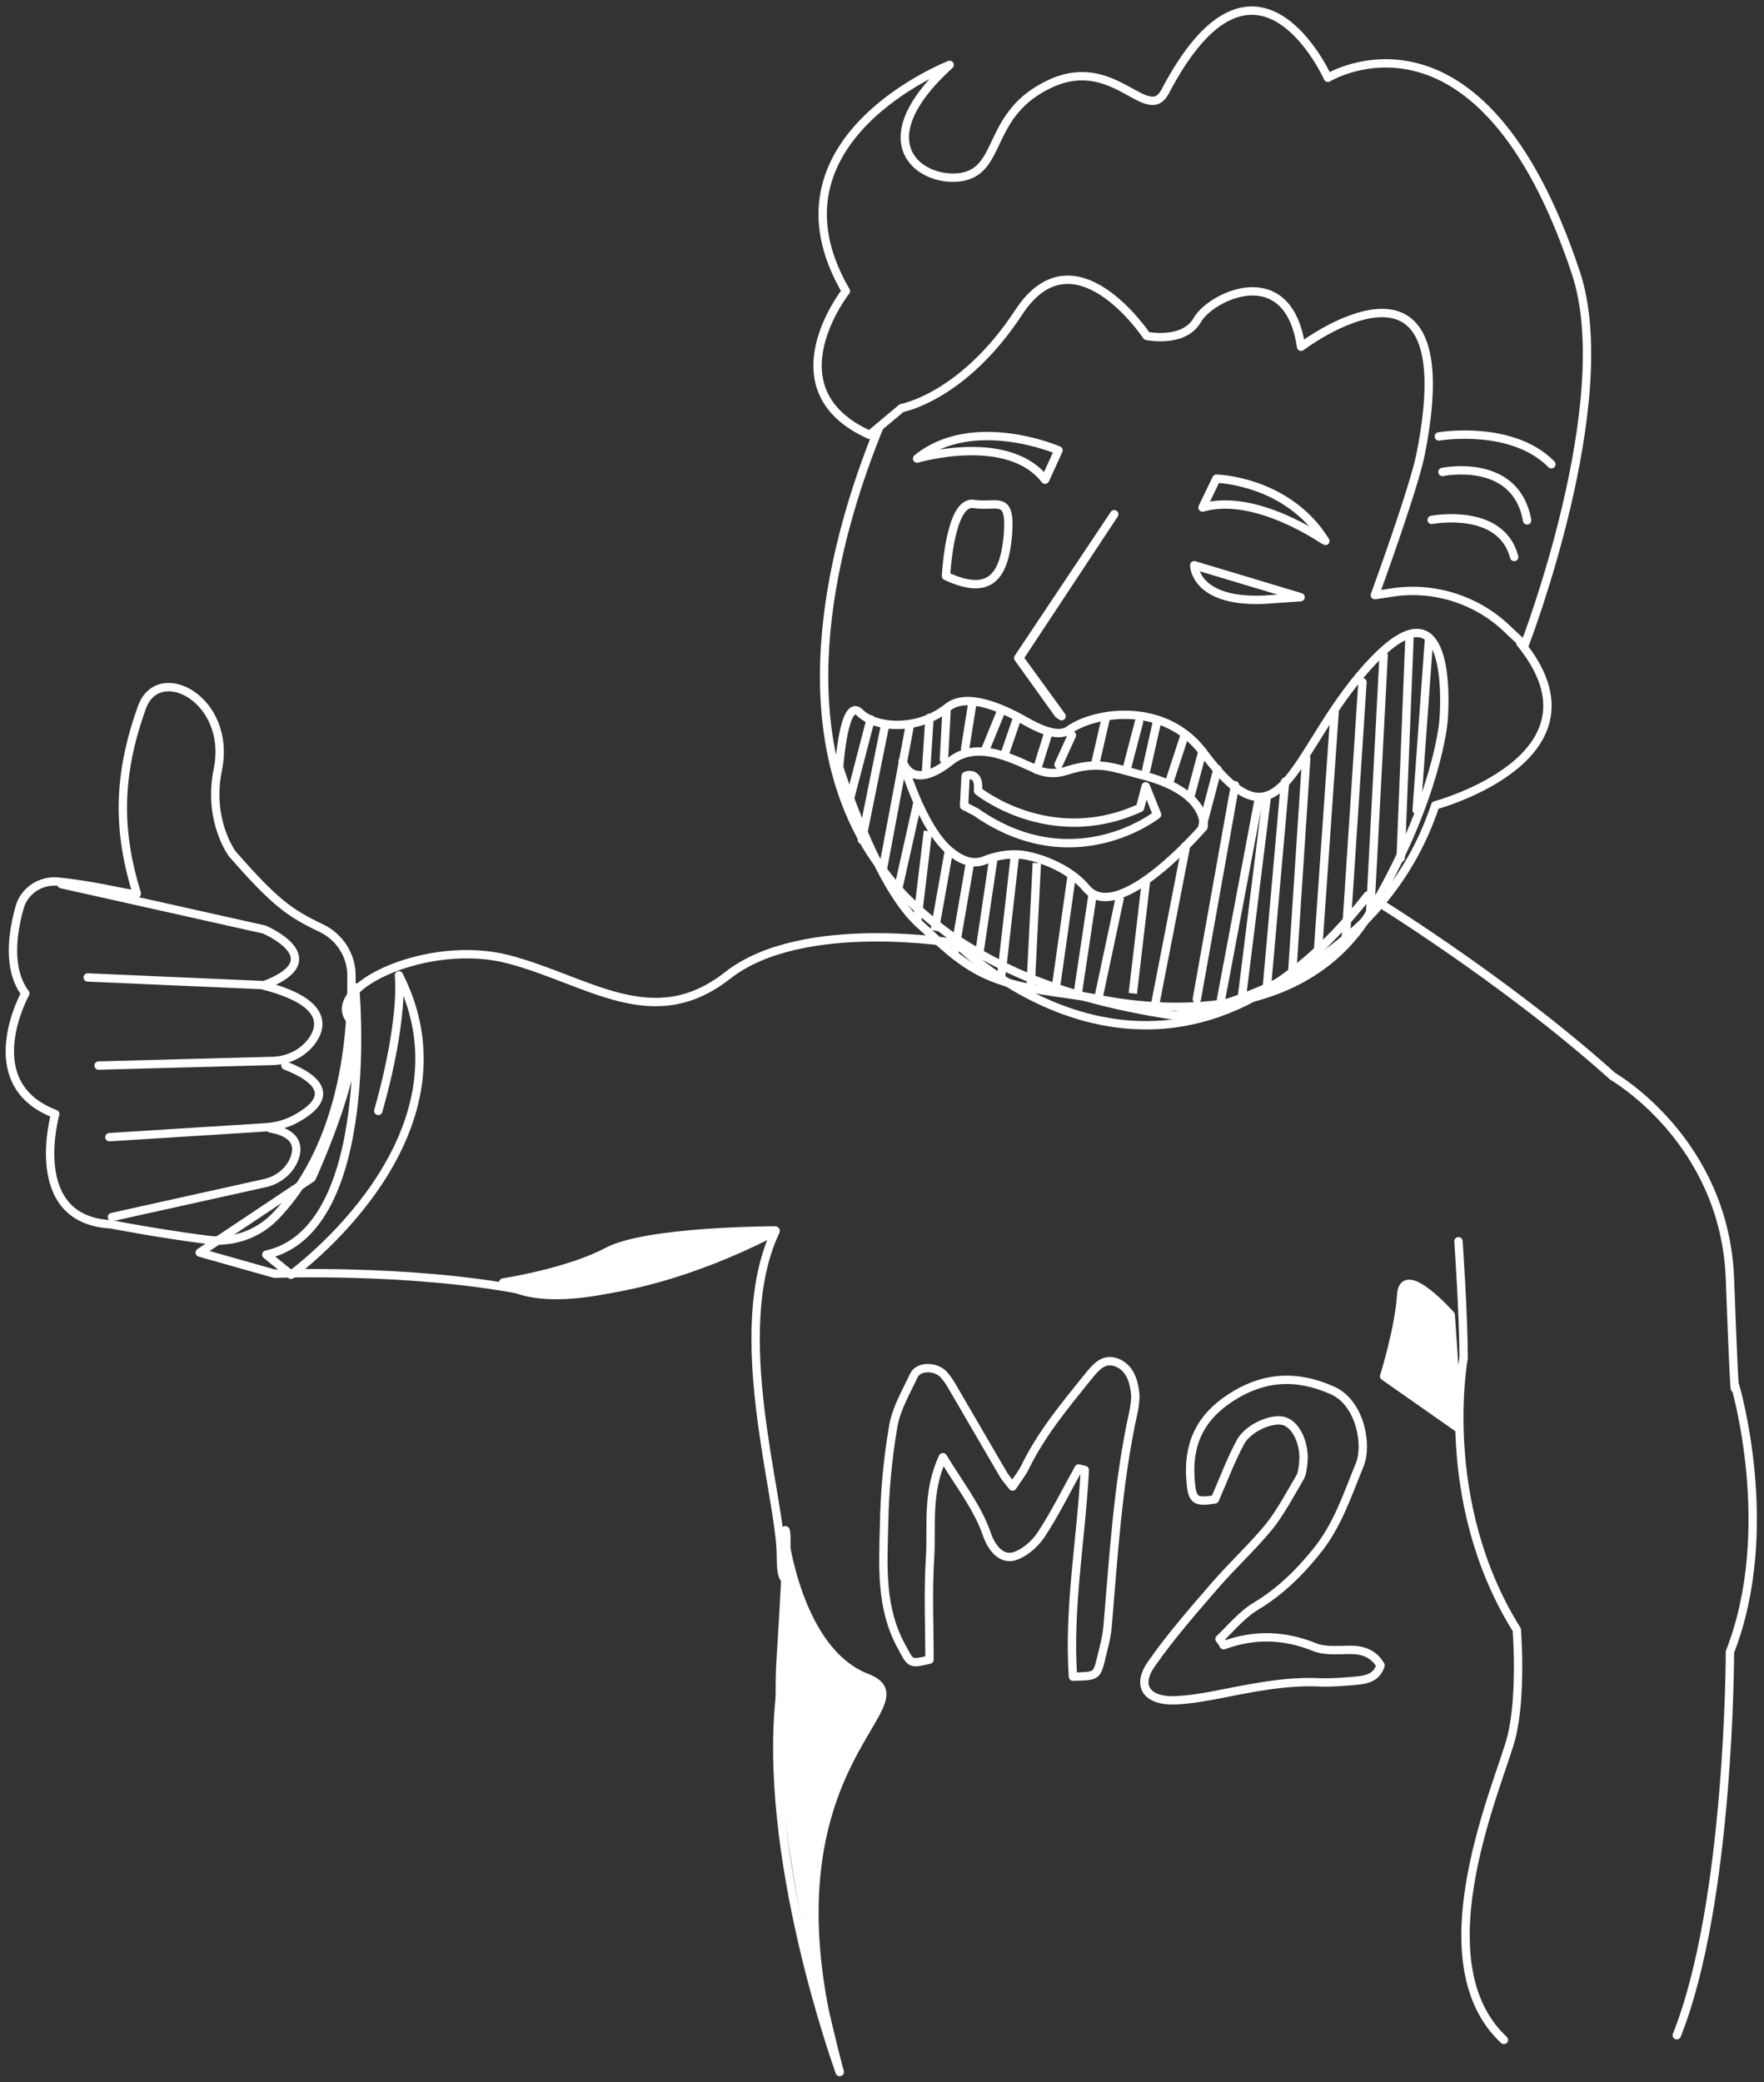 <svg width="211" height="249" viewBox="0 0 211 249" fill="none" xmlns="http://www.w3.org/2000/svg">
<rect x="0" y="0" width="211" height="249" fill="#333333" stroke="none"/>
<path d="M100.438 247.767C100.438 247.767 90.87 221.641 93.401 201.923C95.932 182.205 93.401 192.989 93.401 186.026C93.401 179.001 87.042 159.283 92.783 147.206C92.783 147.206 75.56 156.757 62.164 154.231C48.768 151.704 32.842 152.32 32.842 152.32L23.89 149.794L37.286 140.859C37.286 140.859 44.324 125.578 41.731 121.758C39.2 117.937 51.299 112.207 60.868 114.733C70.436 117.26 78.091 123.668 87.042 116.643C95.993 109.619 114.451 112.823 114.451 112.823C114.451 112.823 139.329 138.271 163.59 107.093C163.59 107.093 179.825 116.951 192.913 128.721C192.913 128.721 206.308 136.361 206.926 152.937C207.543 169.512 207.543 165.692 207.543 165.692C207.543 165.692 212.667 182.883 206.926 197.548C206.926 197.548 206.926 227.495 200.567 243.392" stroke="white" stroke-miterlimit="10" stroke-linecap="round" stroke-linejoin="round"/>
<path d="M105.253 50.897C100.5 62.419 94.08 83.863 103.154 100.315C103.71 101.362 104.389 102.41 105.13 103.396C105.809 104.382 106.611 105.367 107.476 106.353C108.217 107.216 109.081 108.017 109.945 108.818C110.624 109.434 111.303 109.989 112.044 110.605C112.846 111.221 113.649 111.837 114.513 112.392C115.377 112.946 116.303 113.501 117.229 114.056C118.094 114.549 119.02 115.042 120.007 115.534C121.118 116.089 122.23 116.582 123.464 117.075C125.193 117.753 127.045 118.431 129.02 118.985C129.391 119.108 129.699 119.17 130.07 119.293C133.218 120.156 136.675 120.895 140.441 121.45C140.441 121.45 142.725 121.203 146.12 120.156C148.281 119.478 150.935 118.492 153.713 117.075C155.009 116.397 156.367 115.596 157.726 114.672C158.898 113.871 160.01 113.07 161.121 112.084C162.047 111.283 163.035 110.42 163.899 109.434C164.331 109.003 164.763 108.51 165.133 108.017C167.788 104.874 170.134 100.993 171.677 96.309C171.677 96.309 193.036 90.579 181.863 76.9C181.863 76.9 181.924 76.9 181.986 76.776" stroke="white" stroke-miterlimit="10" stroke-linejoin="round"/>
<path d="M182.357 77.146C182.357 77.146 193.653 47.939 188.468 32.534C176.986 -1.849 158.837 9.304 158.837 9.304C158.837 9.304 150.256 -9.798 139.391 10.906C137.23 15.035 133.341 6.47 125.687 9.982C118.032 13.494 119.945 20.149 115.192 21.135C110.439 22.059 103.093 17.315 113.587 7.764C113.587 7.764 90.623 16.698 101.179 34.814C101.179 34.814 91.919 46.583 104.019 52.006L107.846 48.802C107.846 48.802 115.192 47.508 121.859 37.34C128.526 27.174 137.169 40.175 137.169 40.175C137.169 40.175 141.613 41.099 143.218 38.265C144.823 35.43 154.083 30.932 155.627 41.469C155.627 41.469 175.381 26.496 169.948 54.224C169.146 58.352 164.454 71.169 164.454 71.169L166.491 70.861C171.615 70.06 176.862 71.785 180.505 75.421L182.357 77.146Z" stroke="white" stroke-miterlimit="10" stroke-linejoin="round"/>
<path d="M143.836 60.694L145.502 57.243C145.502 57.243 154.021 57.428 158.528 64.699C158.466 64.699 150.256 58.846 143.836 60.694Z" stroke="white" stroke-miterlimit="10" stroke-linecap="round" stroke-linejoin="round"/>
<path d="M109.698 54.84C109.698 54.84 120.563 51.636 125.008 57.367L126.613 53.854C126.613 53.854 116.365 49.418 109.698 54.84Z" stroke="white" stroke-miterlimit="10" stroke-linecap="round" stroke-linejoin="round"/>
<path d="M133.28 61.495L121.798 78.686L126.613 85.403L126.983 85.649L121.921 78.686L133.28 61.495Z" stroke="white" stroke-miterlimit="10" stroke-linejoin="round"/>
<path d="M113.155 68.889C113.155 68.889 113.587 59.893 116.426 60.263C119.328 60.694 120.933 59.03 120.563 63.96C120.13 68.889 118.464 71.354 113.155 68.889Z" stroke="white" stroke-miterlimit="10" stroke-linecap="round" stroke-linejoin="round"/>
<path d="M142.848 67.595C142.848 67.595 142.848 72.032 151.12 71.724L155.565 71.416L142.848 67.595Z" stroke="white" stroke-miterlimit="10" stroke-linecap="round" stroke-linejoin="round"/>
<path d="M116.982 94.584C116.982 94.584 125.378 101.362 135.934 96.802C136.058 96.741 136.243 96.679 136.366 96.618L137.045 94.03L138.403 97.419C138.403 97.419 128.465 105.306 116.736 97.111L115.316 96.371L115.501 92.797C115.501 92.736 117.229 92.119 116.982 94.584Z" stroke="white" stroke-miterlimit="10" stroke-linecap="round" stroke-linejoin="round"/>
<path d="M164.392 78.871C154.515 89.038 153.713 103.087 143.959 90.024C139.329 83.801 130.934 85.095 127.847 87.313C126.489 88.299 124.02 87.005 122.6 86.204C119.884 84.663 115.624 82.753 113.34 84.602C109.821 87.436 104.759 87.128 102.846 85.218C100.932 83.308 100.376 91.75 100.376 91.75C100.376 91.75 104.698 105.614 109.821 110.358C112.538 112.823 114.636 114.98 117.723 116.459C121.983 118.492 127.353 118.677 131.428 119.478C138.527 120.895 155.935 122.559 163.96 109.003C171.985 95.447 172.665 86.204 172.665 86.204C172.665 86.204 174.27 68.704 164.392 78.871ZM143.959 98.897C143.959 98.897 133.773 110.79 129.946 106.23C128.279 104.197 125.316 102.841 122.97 102.348C121.242 101.978 119.39 102.225 117.723 102.903C116.797 103.272 115.439 103.272 113.71 101.855C110.192 99.021 107.969 91.01 107.969 91.01C107.969 91.01 108.895 94.831 113.71 91.01C117.044 88.361 121.612 91.01 124.081 92.058C125.193 92.551 126.427 92.551 127.538 92.181C131.366 90.949 132.971 91.75 136.304 92.612C144.7 94.646 143.959 98.897 143.959 98.897Z" stroke="white" stroke-miterlimit="10" stroke-linecap="round" stroke-linejoin="round"/>
<path d="M104.142 86.019L101.734 95.262" stroke="white" stroke-miterlimit="10" stroke-linecap="round" stroke-linejoin="round"/>
<path d="M105.87 86.697L103.092 100.438" stroke="white" stroke-miterlimit="10" stroke-linecap="round" stroke-linejoin="round"/>
<path d="M108.834 86.697L105.624 103.827" stroke="white" stroke-miterlimit="10" stroke-linecap="round" stroke-linejoin="round"/>
<path d="M111.18 85.834L110.747 92.612" stroke="white" stroke-miterlimit="10" stroke-linecap="round" stroke-linejoin="round"/>
<path d="M113.217 85.095L112.908 90.826" stroke="white" stroke-miterlimit="10" stroke-linecap="round" stroke-linejoin="round"/>
<path d="M116.303 84.109L115.439 89.531" stroke="white" stroke-miterlimit="10" stroke-linecap="round" stroke-linejoin="round"/>
<path d="M119.698 85.156L117.785 89.84" stroke="white" stroke-miterlimit="10" stroke-linecap="round" stroke-linejoin="round"/>
<path d="M121.612 86.019L120.192 90.148" stroke="white" stroke-miterlimit="10" stroke-linecap="round" stroke-linejoin="round"/>
<path d="M125.439 87.498L124.02 92.058" stroke="white" stroke-miterlimit="10" stroke-linecap="round" stroke-linejoin="round"/>
<path d="M128.217 87.929L126.612 91.442" stroke="white" stroke-miterlimit="10" stroke-linecap="round" stroke-linejoin="round"/>
<path d="M132.23 86.019L131.057 91.134" stroke="white" stroke-miterlimit="10" stroke-linecap="round" stroke-linejoin="round"/>
<path d="M136.243 86.327L134.761 91.996" stroke="white" stroke-miterlimit="10" stroke-linecap="round" stroke-linejoin="round"/>
<path d="M138.403 86.265L137.107 92.058" stroke="white" stroke-miterlimit="10" stroke-linecap="round" stroke-linejoin="round"/>
<path d="M141.614 88.176L139.885 93.475" stroke="white" stroke-miterlimit="10" stroke-linecap="round" stroke-linejoin="round"/>
<path d="M143.836 89.839L142.416 95.138" stroke="white" stroke-miterlimit="10" stroke-linecap="round" stroke-linejoin="round"/>
<path d="M145.626 91.996L143.836 98.774" stroke="white" stroke-miterlimit="10" stroke-linecap="round" stroke-linejoin="round"/>
<path d="M147.725 93.906L143.157 119.478" stroke="white" stroke-miterlimit="10" stroke-linecap="round" stroke-linejoin="round"/>
<path d="M141.922 100.869L138.156 120.217" stroke="white" stroke-miterlimit="10" stroke-linejoin="round"/>
<path d="M137.107 105.121L135.502 118.8" stroke="white" stroke-miterlimit="10" stroke-linejoin="round"/>
<path d="M133.958 107.277L131.366 119.478" stroke="white" stroke-miterlimit="10" stroke-linejoin="round"/>
<path d="M130.748 106.6L128.835 119.355" stroke="white" stroke-miterlimit="10" stroke-linejoin="round"/>
<path d="M128.218 104.505L126.304 118.061" stroke="white" stroke-miterlimit="10" stroke-linejoin="round"/>
<path d="M124.02 103.211L123.279 117.937" stroke="white" stroke-miterlimit="10" stroke-linejoin="round"/>
<path d="M121.365 102.594L119.699 117.26" stroke="white" stroke-miterlimit="10" stroke-linejoin="round"/>
<path d="M118.834 102.594L116.92 115.473" stroke="white" stroke-miterlimit="10" stroke-linejoin="round"/>
<path d="M116.056 103.026L114.081 114.425" stroke="white" stroke-miterlimit="10" stroke-linejoin="round"/>
<path d="M113.526 101.609L111.797 111.283" stroke="white" stroke-miterlimit="10" stroke-linejoin="round"/>
<path d="M110.994 99.39L109.698 110.235" stroke="white" stroke-miterlimit="10" stroke-linejoin="round"/>
<path d="M109.698 96.186L107.352 106.661" stroke="white" stroke-miterlimit="10" stroke-linecap="round" stroke-linejoin="round"/>
<path d="M150.503 95.878L146.058 119.478" stroke="white" stroke-miterlimit="10" stroke-linecap="round" stroke-linejoin="round"/>
<path d="M151.49 95.57L148.589 118.923" stroke="white" stroke-miterlimit="10" stroke-linecap="round" stroke-linejoin="round"/>
<path d="M153.713 93.475L151.552 117.876" stroke="white" stroke-miterlimit="10" stroke-linecap="round" stroke-linejoin="round"/>
<path d="M156.243 90.702L154.577 116.151" stroke="white" stroke-miterlimit="10" stroke-linecap="round" stroke-linejoin="round"/>
<path d="M159.639 85.156L157.54 115.288" stroke="white" stroke-miterlimit="10" stroke-linecap="round" stroke-linejoin="round"/>
<path d="M162.973 81.582L160.935 112.761" stroke="white" stroke-miterlimit="10" stroke-linecap="round" stroke-linejoin="round"/>
<path d="M165.504 78.378L163.899 108.941" stroke="white" stroke-miterlimit="10" stroke-linecap="round" stroke-linejoin="round"/>
<path d="M168.59 76.345L167.541 102.594" stroke="white" stroke-miterlimit="10" stroke-linecap="round" stroke-linejoin="round"/>
<path d="M170.936 76.283L169.455 96.864" stroke="white" stroke-miterlimit="10" stroke-linecap="round" stroke-linejoin="round"/>
<path d="M171.245 62.173C171.245 62.173 179.517 60.571 181.122 66.609" stroke="white" stroke-miterlimit="10" stroke-linecap="round" stroke-linejoin="round"/>
<path d="M172.541 56.442C172.541 56.442 181.307 54.594 182.665 62.234" stroke="white" stroke-miterlimit="10" stroke-linecap="round" stroke-linejoin="round"/>
<path d="M172.109 52.19C172.109 52.19 180.813 50.712 185.566 55.518" stroke="white" stroke-miterlimit="10" stroke-linecap="round" stroke-linejoin="round"/>
<path d="M175.072 162.426C175.072 162.426 171.862 179.618 181.431 194.899C181.431 194.899 182.048 202.54 180.813 207.654C179.579 212.768 169.64 234.396 179.887 243.947" stroke="white" stroke-miterlimit="10" stroke-linecap="round" stroke-linejoin="round"/>
<path d="M165.566 164.583C165.566 164.583 167.356 158.852 167.603 154.847C167.85 150.842 173.529 157.25 173.529 157.25L174.455 170.806L165.566 164.583Z" fill="white" stroke="white" stroke-miterlimit="10" stroke-linecap="round" stroke-linejoin="round"/>
<path d="M174.455 148.439C174.455 148.439 175.072 157.373 175.072 162.426" stroke="white" stroke-miterlimit="10" stroke-linecap="round" stroke-linejoin="round"/>
<path d="M93.771 183.438C93.771 183.438 95.376 197.425 103.648 200.63C111.92 203.834 89.635 210.797 100.438 247.768C100.438 247.768 92.166 217.205 93.401 198.103C94.635 179.002 93.771 183.438 93.771 183.438Z" fill="white" stroke="white" stroke-miterlimit="10" stroke-linecap="round" stroke-linejoin="round"/>
<path d="M42.472 118.061C42.472 118.061 45.25 147.145 31.854 150.041L34.817 152.444C34.817 152.444 57.534 136.053 47.719 116.644C47.719 116.644 48.398 121.696 45.25 132.849" stroke="white" stroke-miterlimit="10" stroke-linecap="round" stroke-linejoin="round"/>
<path d="M60.189 153.368C60.189 153.368 67.906 152.197 72.659 149.671C77.412 147.145 92.722 147.145 92.722 147.145C92.722 147.145 68.77 158.975 60.189 153.368Z" fill="white" stroke="white" stroke-miterlimit="10" stroke-linecap="round" stroke-linejoin="round"/>
<path d="M129.02 175.612C127.538 178.262 126.18 181.035 124.514 183.561C123.773 184.67 122.415 185.841 121.18 186.149C119.698 186.457 118.649 185.102 118.093 183.623C116.982 180.295 114.822 177.646 112.784 174.257C110.809 178.508 111.488 182.514 111.241 186.396C110.994 190.401 111.179 194.406 111.179 198.473C108.772 199.027 108.957 198.966 107.784 196.809C105.315 192.249 105.624 187.32 105.747 182.452C105.809 178.447 106.179 174.442 106.858 170.498C107.229 168.403 108.402 166.431 109.328 164.459C109.883 163.35 111.859 163.35 112.846 164.336C113.34 164.891 113.772 165.569 114.143 166.246C116.118 169.635 118.093 173.024 120.069 176.413C120.316 176.783 120.624 177.153 121.118 177.769C121.674 176.906 122.229 176.228 122.6 175.489C124.575 171.422 127.415 168.033 130.193 164.583C131.057 163.535 131.983 162.364 133.526 162.919C135.008 163.474 135.564 164.891 135.749 166.37C135.872 167.109 135.749 167.91 135.625 168.649C133.712 177.214 133.218 185.903 132.477 194.591C132.354 195.885 131.983 197.179 131.674 198.473C131.181 200.445 131.119 200.445 128.341 200.506C127.785 192.249 129.329 183.992 129.761 175.797C129.514 175.736 129.267 175.674 129.02 175.612Z" stroke="white" stroke-miterlimit="10" stroke-linejoin="round"/>
<path d="M146.366 196.747C150.07 195.392 153.651 195.515 157.293 196.994C158.528 197.487 160.133 197.302 161.553 197.302C163.096 197.302 164.33 197.795 165.133 199.151C164.639 200.691 163.405 200.876 162.108 200.999C160.688 201.122 159.207 201.246 157.787 201.184C153.527 200.999 149.391 201.923 145.255 202.724C143.65 203.033 142.045 203.279 140.44 203.341C137.107 203.402 135.872 201.554 137.786 198.904C140.07 195.638 142.724 192.619 145.379 189.538C147.478 187.135 149.823 184.978 151.799 182.575C153.219 180.788 154.268 178.755 155.441 176.783C155.75 176.29 155.811 175.674 155.873 175.119C156.182 172.778 155.071 170.375 153.589 169.943C152.169 169.512 149.33 170.744 148.404 172.408C147.231 174.565 146.366 176.906 145.317 179.309C142.971 179.679 142.601 179.433 142.416 177.153C142.045 172.901 143.403 169.635 147.169 167.171C151.243 164.521 155.194 164.398 159.454 166.308C162.725 167.848 163.59 172.778 162.664 175.119C161.182 178.693 160.009 182.452 157.416 185.595C155.318 188.182 153.095 190.339 150.256 192.064C148.589 193.05 147.292 194.652 145.873 196.008C146.12 196.316 146.243 196.501 146.366 196.747Z" stroke="white" stroke-miterlimit="10" stroke-linejoin="round"/>
<path d="M32.903 145.481C36.854 141.414 42.225 132.911 42.04 116.643C42.04 114.24 40.62 112.022 38.397 110.974C34.632 109.187 32.842 107.893 27.779 102.101C27.779 102.101 24.816 98.158 26.051 92.058C27.779 83.616 18.952 79.056 16.976 84.602C13.951 92.982 14.137 99.637 16.359 106.846C16.483 107.277 12.038 105.922 6.914 105.429C4.815 105.244 2.901 106.538 2.346 108.51C1.482 111.591 0.864 115.904 3.025 118.8C3.025 118.8 -2.963 129.583 6.605 133.219C6.605 133.219 3.025 145.85 13.211 146.405C13.211 146.405 18.952 147.514 24.693 148.254C27.779 148.685 30.804 147.637 32.903 145.481Z" stroke="white" stroke-miterlimit="10" stroke-linecap="round" stroke-linejoin="round"/>
<path d="M7.346 105.737L31.607 111.159C31.607 111.159 39.879 114.672 31.607 117.814L10.494 116.89" stroke="white" stroke-miterlimit="10" stroke-linecap="round" stroke-linejoin="round"/>
<path d="M11.791 127.427L32.656 126.872C34.57 126.81 36.36 125.886 37.41 124.346C38.706 122.435 38.706 119.724 31.607 117.876" stroke="white" stroke-miterlimit="10" stroke-linecap="round" stroke-linejoin="round"/>
<path d="M13.087 135.991L31.668 134.821C32.903 134.759 34.076 134.451 35.187 133.896C37.656 132.602 40.866 130.076 34.138 127.427" stroke="white" stroke-miterlimit="10" stroke-linecap="round" stroke-linejoin="round"/>
<path d="M13.396 145.542L31.73 141.475C33.335 141.106 34.693 139.997 35.249 138.456C35.743 137.039 35.434 135.498 32.348 134.944" stroke="white" stroke-miterlimit="10" stroke-linecap="round" stroke-linejoin="round"/>
</svg>
